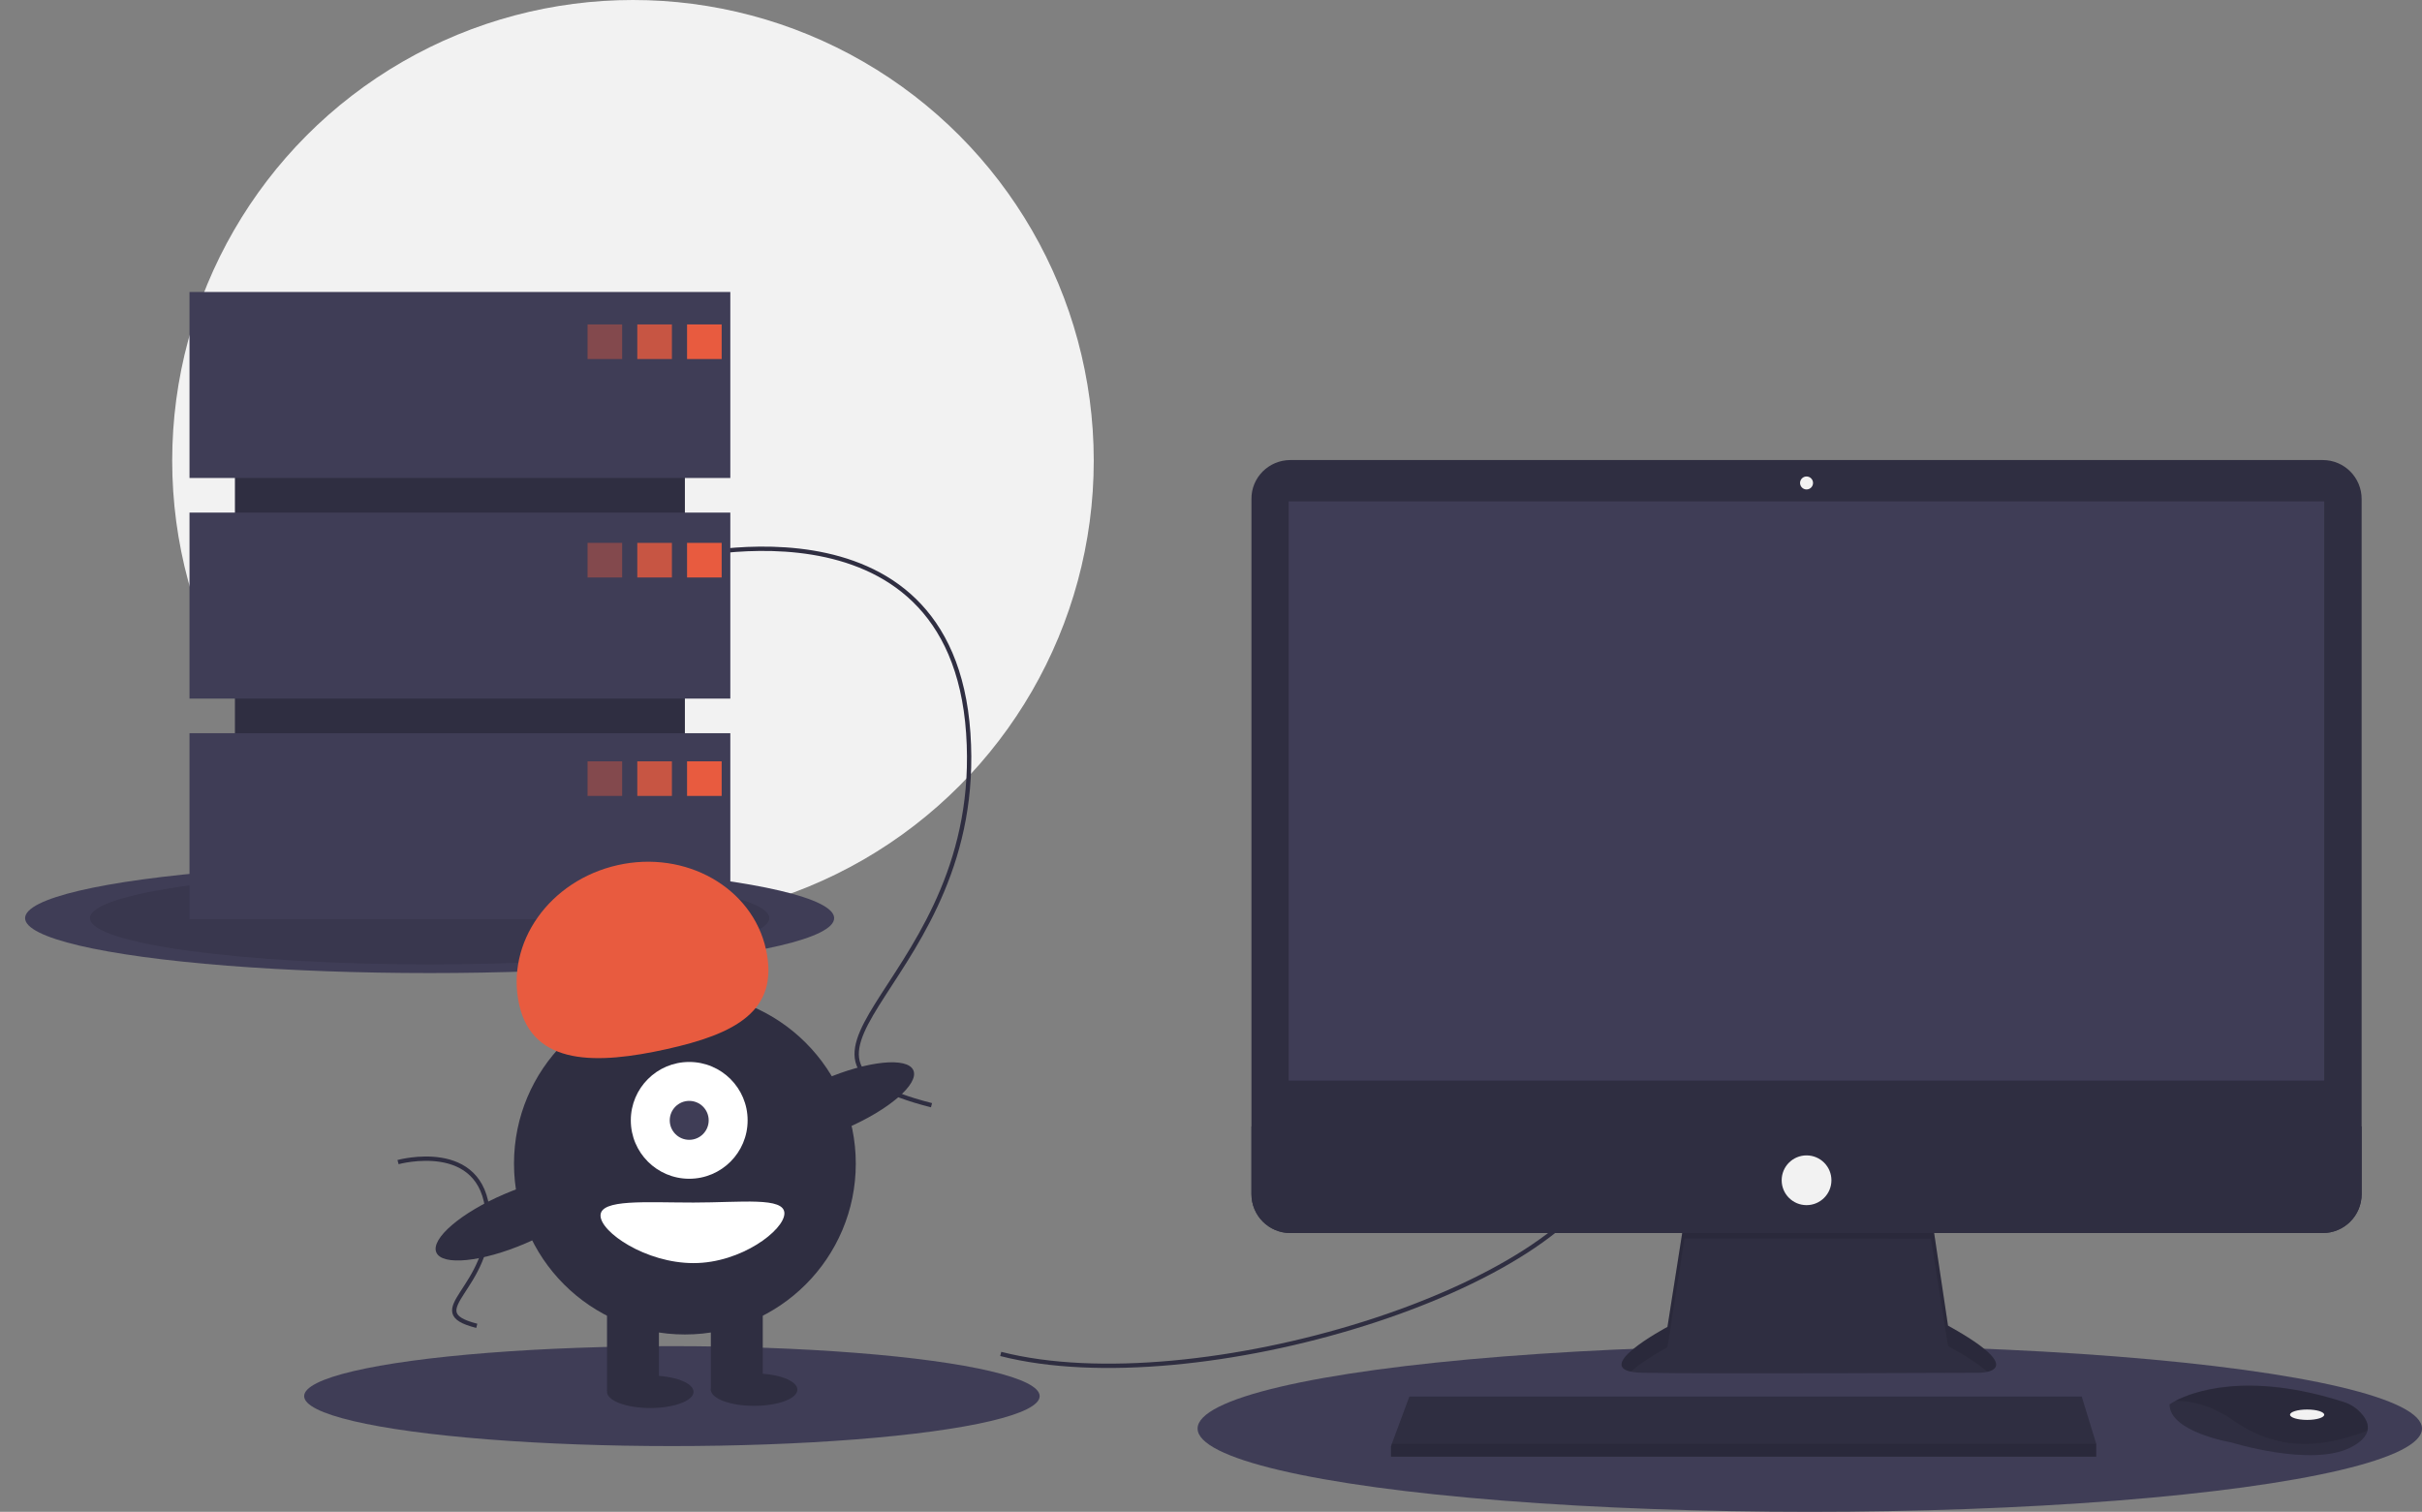 <svg xmlns="http://www.w3.org/2000/svg" xmlns:xlink="http://www.w3.org/1999/xlink" id="aa03ddf9-f8f2-4819-a4ce-be9b0a220741" x="0" y="0" version="1.1" viewBox="0 0 1119.6 699" xml:space="preserve" style="enable-background:new 0 0 1119.6 699"><rect x="0" y="0" width="1119.6" height="699" fill="#808080" stroke="none"/><style type="text/css">.st0{fill:#f2f2f2}.st1{fill:#3f3d56}.st2{opacity:.1;enable-background:new}.st3{fill:none;stroke:#2f2e41;stroke-width:2;stroke-miterlimit:10}.st4{fill:#2f2e41}.st5,.st6{enable-background:new}.st5{opacity:.4;fill:#e85b3f}.st6{opacity:.8}.st6,.st7{fill:#e85b3f}.st8{fill:#fff}</style><circle cx="292.6" cy="213" r="213" class="st0"/><ellipse cx="198.6" cy="424.5" class="st1" rx="187" ry="25.4"/><ellipse cx="198.6" cy="424.5" class="st2" rx="157" ry="21.4"/><ellipse cx="836.6" cy="660.5" class="st1" rx="283" ry="38.5"/><ellipse cx="310.6" cy="645.5" class="st1" rx="170" ry="23.1"/><path d="M462.6,626c90,23,263-30,282-90" class="st3"/><path d="M309.6,259c0,0,130-36,138,80s-107,149-17,172" class="st3"/><path d="M184,537.3c0,0,39.1-10.8,41.5,24c2.4,34.9-32.2,44.8-5.1,51.7" class="st3"/><path d="M778.7,563.2l-7.9,50.3c0,0-38.8,20.6-11.5,21.2s155.7,0,155.7,0s24.8,0-14.5-21.8l-7.9-52.7L778.7,563.2z" class="st4"/><path d="M753.8,634.2c6.2-5.5,17-11.3,17-11.3l7.9-50.3l113.9,0.1l7.9,49.6c9.2,5.1,14.9,9,18.2,12	c5.1-1.2,10.6-5.4-18.2-21.4l-7.9-52.7l-113.9,3l-7.9,50.3C770.8,613.5,738.2,630.8,753.8,634.2z" class="st2"/><path d="M596.5,212.7h477.2c10,0,18,8.1,18,18v321.4c0,10-8.1,18-18,18H596.5c-10,0-18-8.1-18-18V230.7	C578.4,220.8,586.5,212.7,596.5,212.7z" class="st4"/><rect width="478.7" height="267.8" x="595.7" y="231.8" class="st1"/><circle cx="835.1" cy="223.3" r="3" class="st0"/><path d="M1091.7,520.8v31.3c0,10-8.1,18-18,18c0,0,0,0,0,0H596.5c-10,0-18-8.1-18-18c0,0,0,0,0,0v-31.3H1091.7z" class="st4"/><polygon points="969 667.5 969 673.5 643 673.5 643 668.7 643.4 667.5 651.5 645.7 962.3 645.7" class="st4"/><path d="M1094.4,661.5c-0.6,2.5-2.8,5.2-7.9,7.8c-18.2,9.1-55.1-2.4-55.1-2.4s-28.5-4.8-28.5-17.6	c0.8-0.5,1.6-1,2.5-1.5c7.6-4,33-14,77.9,0.4c3.3,1,6.3,3,8.5,5.6C1093.7,656,1095.1,658.7,1094.4,661.5z" class="st4"/><path d="M1094.4,661.5c-22.3,8.5-42.1,9.2-62.4-5c-10.3-7.1-19.6-8.9-26.6-8.8c7.6-4,33-14,77.9,0.4	c3.3,1,6.3,3,8.5,5.6C1093.7,656,1095.1,658.7,1094.4,661.5z" class="st2"/><ellipse cx="1066.5" cy="654.1" class="st0" rx="7.9" ry="2.4"/><circle cx="835.1" cy="545.7" r="11.5" class="st0"/><polygon points="969 667.5 969 673.5 643 673.5 643 668.7 643.4 667.5" class="st2"/><rect width="208" height="242" x="108.6" y="159" class="st4"/><rect width="250" height="86" x="87.6" y="135" class="st1"/><rect width="250" height="86" x="87.6" y="237" class="st1"/><rect width="250" height="86" x="87.6" y="339" class="st1"/><rect width="16" height="16" x="271.6" y="150" class="st5"/><rect width="16" height="16" x="294.6" y="150" class="st6"/><rect width="16" height="16" x="317.6" y="150" class="st7"/><rect width="16" height="16" x="271.6" y="251" class="st5"/><rect width="16" height="16" x="294.6" y="251" class="st6"/><rect width="16" height="16" x="317.6" y="251" class="st7"/><rect width="16" height="16" x="271.6" y="352" class="st5"/><rect width="16" height="16" x="294.6" y="352" class="st6"/><rect width="16" height="16" x="317.6" y="352" class="st7"/><circle cx="316.6" cy="538" r="79" class="st4"/><rect width="24" height="43" x="280.6" y="600" class="st4"/><rect width="24" height="43" x="328.6" y="600" class="st4"/><ellipse cx="300.6" cy="643.5" class="st4" rx="20" ry="7.5"/><ellipse cx="348.6" cy="642.5" class="st4" rx="20" ry="7.5"/><circle cx="318.6" cy="518" r="27" class="st8"/><circle cx="318.6" cy="518" r="9" class="st1"/><path d="M240,464.5c-6.4-28.6,14-57.4,45.5-64.5s62.3,10.4,68.6,39s-14.5,39.1-46.1,46.1S246.4,493.1,240,464.5z" class="st7"/><ellipse cx="385.8" cy="510.8" class="st4" rx="39.5" ry="12.4" transform="matrix(0.919 -0.394 0.394 0.919 -169.883 193.022)"/><ellipse cx="237.8" cy="563.8" class="st4" rx="39.5" ry="12.4" transform="matrix(0.919 -0.394 0.394 0.919 -202.676 139.062)"/><path d="M362.6,561c0,7.7-19.9,23-42,23s-43-14.3-43-22s20.9-6,43-6S362.6,553.3,362.6,561z" class="st8"/></svg>